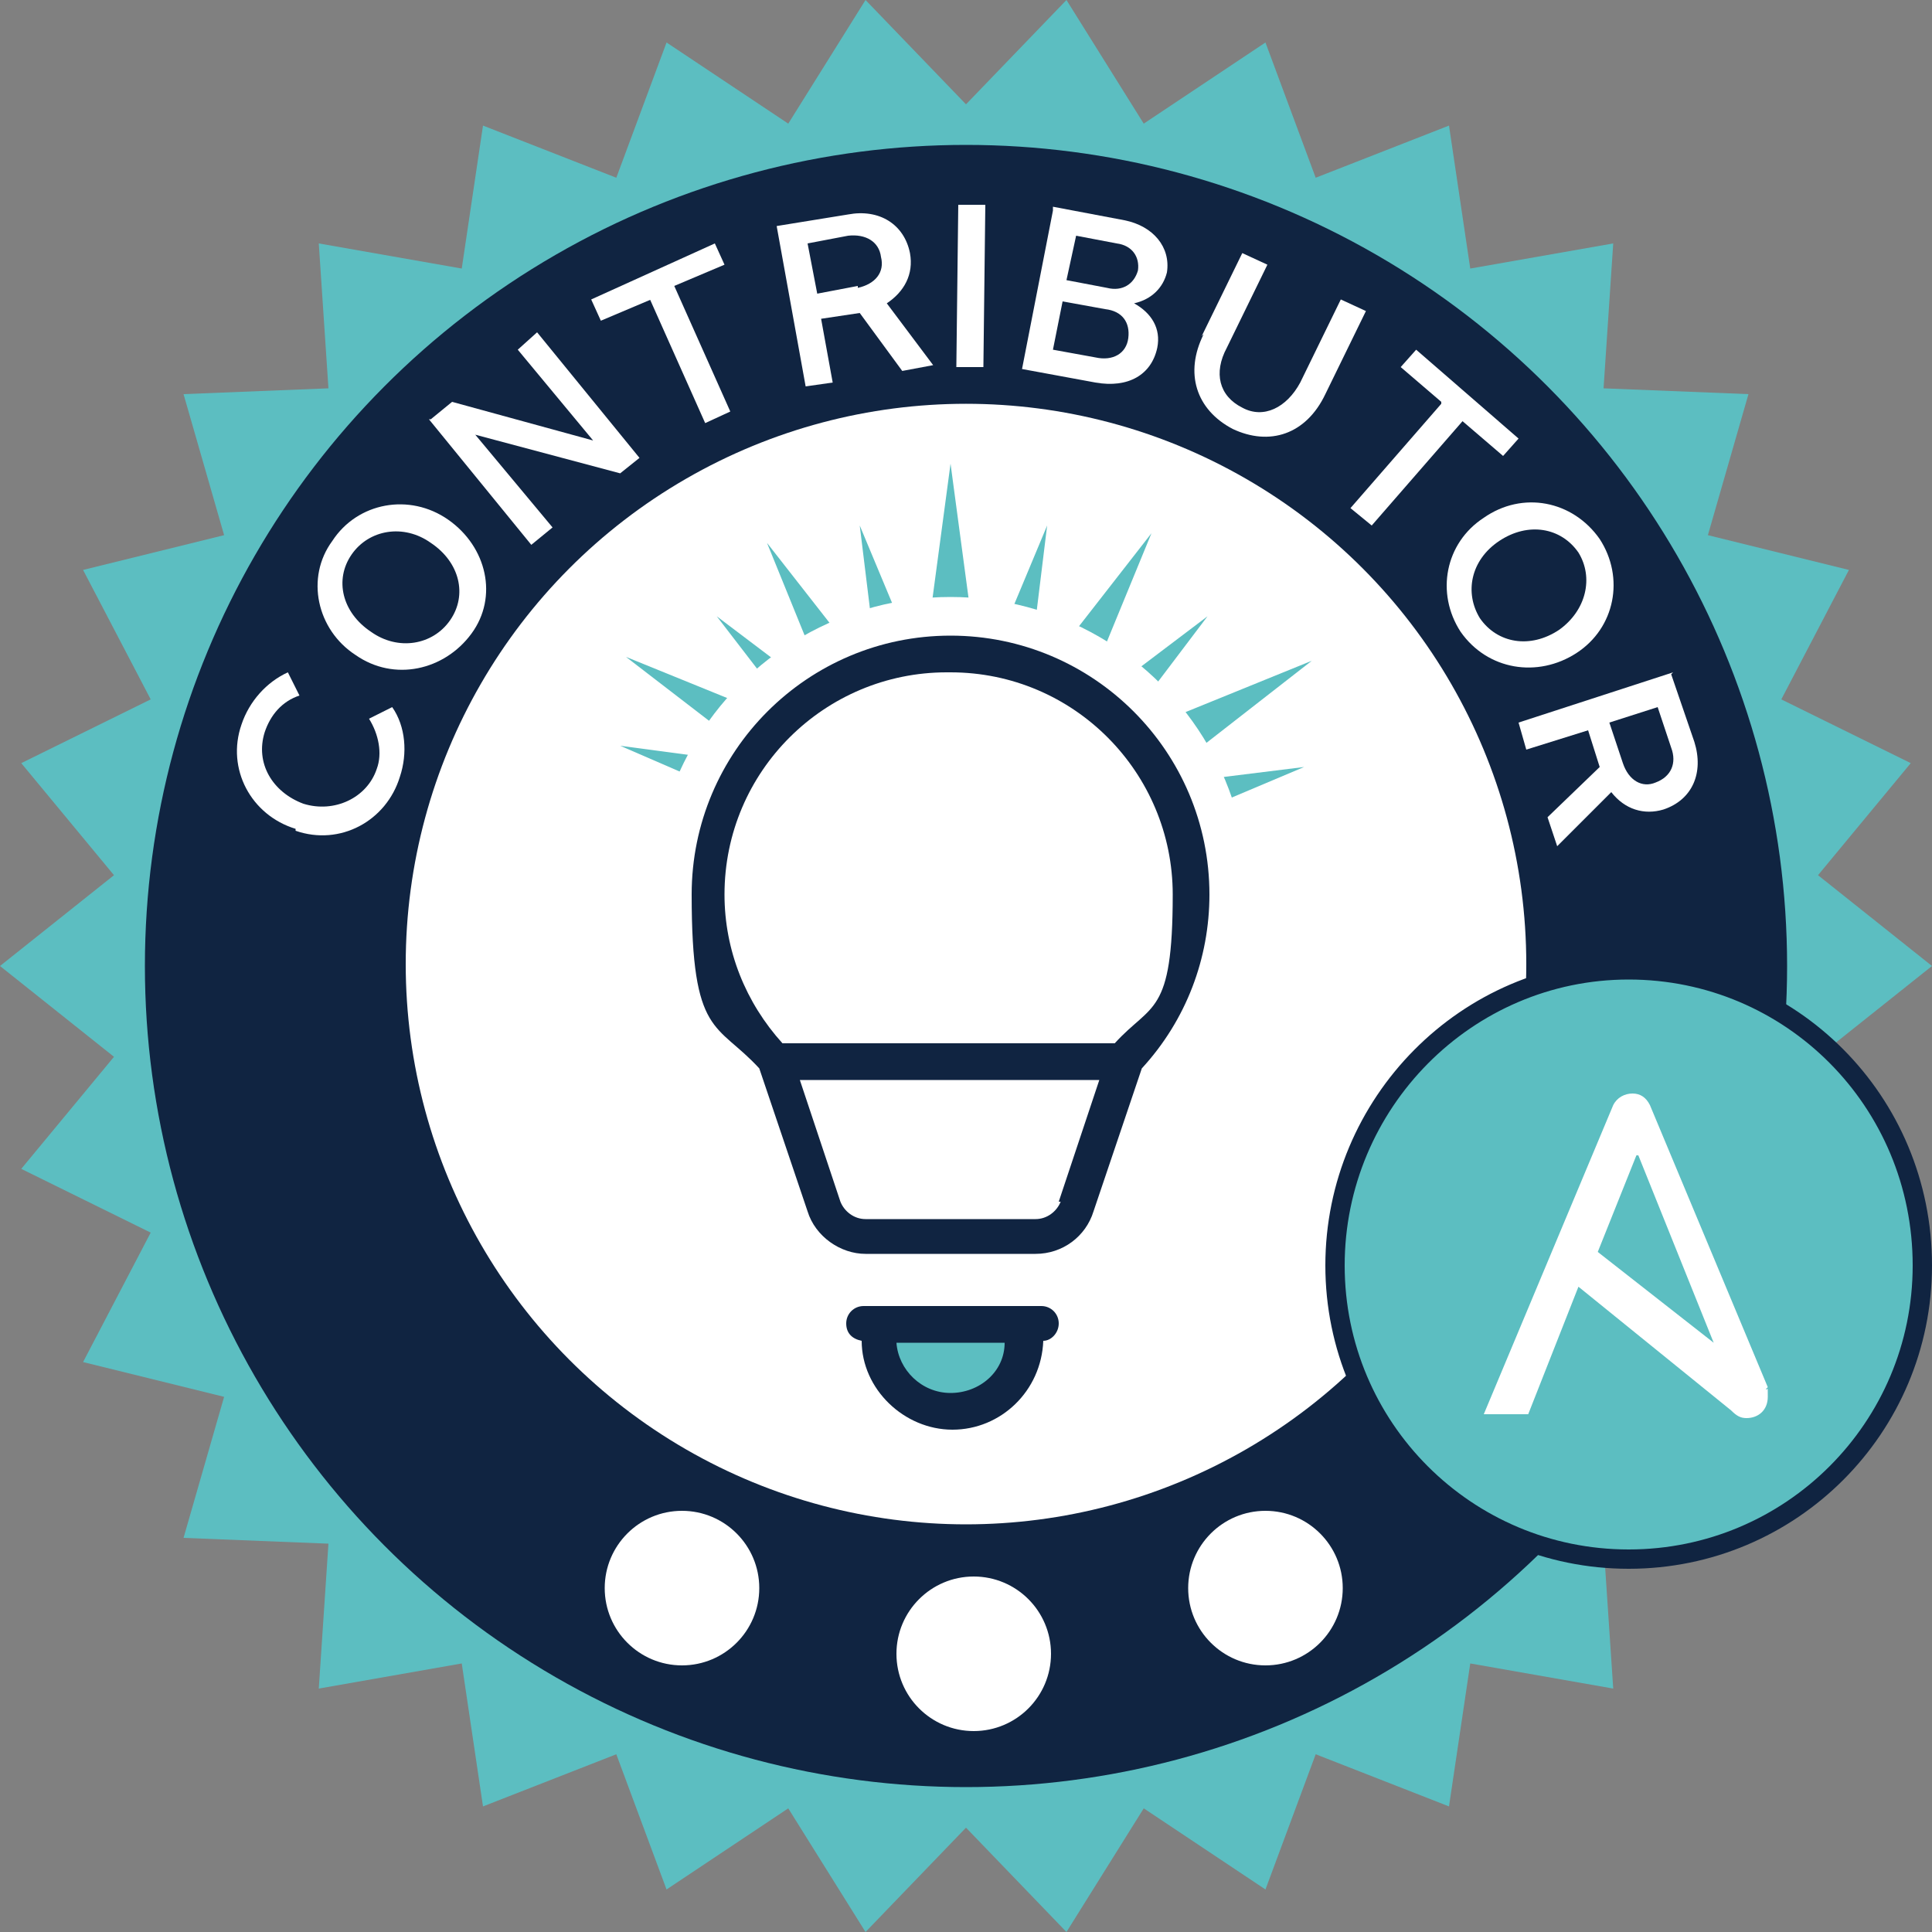 <?xml version="1.0" encoding="UTF-8"?>
<svg id="Layer_1" data-name="Layer 1" xmlns="http://www.w3.org/2000/svg" version="1.1" viewBox="0 0 100 100">
  <rect x="0" y="0" width="100" height="100" fill="#808080" stroke="none"/>
  <defs>
    <style>
      .cls-1 {
        fill: #102441;
      }

      .cls-1, .cls-2, .cls-3 {
        stroke-width: 0px;
      }

      .cls-2, .cls-4 {
        fill: #5cbec1;
      }

      .cls-3 {
        fill: #fff;
      }

      .cls-4 {
        stroke: #102441;
        stroke-miterlimit: 10;
      }
    </style>
  </defs>
  <polygon class="cls-2" points="94.1 54.7 100 50 94.1 45.3 98.9 39.5 92.2 36.2 95.7 29.5 88.4 27.7 90.5 20.4 83 20.1 83.5 12.6 76.1 13.9 75 6.5 68.1 9.2 65.5 2.2 59.2 6.4 55.2 0 50 5.4 44.8 0 40.8 6.4 34.5 2.2 31.9 9.2 25 6.5 23.9 13.9 16.5 12.6 17 20.1 9.5 20.4 11.6 27.7 4.3 29.5 7.8 36.2 1.1 39.5 5.9 45.3 0 50 5.9 54.7 1.1 60.5 7.8 63.8 4.3 70.5 11.6 72.3 9.5 79.6 17 79.9 16.5 87.4 23.9 86.1 25 93.5 31.9 90.8 34.5 97.8 40.8 93.6 44.8 100 50 94.6 55.2 100 59.2 93.6 65.5 97.8 68.1 90.8 75 93.5 76.1 86.1 83.5 87.4 83 79.9 90.5 79.6 88.4 72.3 95.7 70.5 92.2 63.8 98.9 60.5 94.1 54.7"/>
  <circle class="cls-1" cx="50" cy="50" r="42.5"/>
  <g>
    <path class="cls-3" d="M15.3,42.9c-2.3-.7-3.6-3.1-2.8-5.4.4-1.2,1.3-2.2,2.4-2.7l.6,1.2c-.9.3-1.5,1-1.8,1.9-.5,1.6.4,3.1,2,3.7,1.6.5,3.3-.3,3.8-1.8.3-.8.1-1.8-.4-2.6l1.2-.6c.7,1,.8,2.4.4,3.6-.7,2.3-3.1,3.6-5.4,2.8Z"/>
    <path class="cls-3" d="M18.4,33.9c-2-1.3-2.6-4-1.2-5.9,1.3-2,4-2.5,6-1.1,2,1.4,2.6,4,1.2,5.9s-4,2.5-6,1.1ZM22.3,28.1c-1.4-1-3.2-.7-4.1.6-.9,1.3-.5,3,1,4,1.4,1,3.2.7,4.1-.6.9-1.3.5-3-1-4Z"/>
    <path class="cls-3" d="M22.3,21.7l1.1-.9,7.3,2-3.9-4.7,1-.9,5.3,6.5-1,.8-7.5-2,4,4.8-1.1.9-5.3-6.5Z"/>
    <path class="cls-3" d="M33.7,15.5l-2.6,1.1-.5-1.1,6.4-2.9.5,1.1-2.6,1.1,2.9,6.5-1.3.6-2.9-6.5Z"/>
    <path class="cls-3" d="M40.2,11.7l3.7-.6c1.6-.3,2.9.5,3.2,2,.2,1.1-.3,2-1.2,2.6l2.4,3.2-1.6.3-2.2-3-2,.3.6,3.3-1.4.2-1.5-8.3ZM44.4,14.9c.9-.2,1.4-.8,1.2-1.6-.1-.8-.8-1.2-1.7-1.1l-2.1.4.5,2.6,2.1-.4Z"/>
    <path class="cls-3" d="M49.6,10.6h1.4s-.1,8.4-.1,8.4h-1.4s.1-8.4.1-8.4Z"/>
    <path class="cls-3" d="M54.5,10.7l3.7.7c1.5.3,2.4,1.4,2.2,2.7-.2.8-.8,1.4-1.7,1.6.9.5,1.4,1.3,1.2,2.3-.3,1.4-1.5,2.1-3.2,1.8l-3.8-.7,1.6-8.2ZM56.7,18.5c.9.2,1.6-.2,1.7-1,.1-.8-.3-1.4-1.2-1.5l-2.2-.4-.5,2.5,2.2.4ZM57.3,14.9c.8.2,1.4-.2,1.6-.9.1-.7-.3-1.3-1.1-1.4l-2.1-.4-.5,2.3,2.1.4Z"/>
    <path class="cls-3" d="M62.2,17.4l2.1-4.3,1.3.6-2.1,4.3c-.7,1.3-.4,2.5.8,3.1,1.1.6,2.3,0,3-1.3l2.1-4.3,1.3.6-2.1,4.3c-1,2.1-2.9,2.7-4.8,1.8-1.9-1-2.5-2.9-1.5-4.9Z"/>
    <path class="cls-3" d="M74.6,20.8l-2.1-1.8.8-.9,5.3,4.6-.8.9-2.1-1.8-4.7,5.4-1.1-.9,4.7-5.4Z"/>
    <path class="cls-3" d="M76.8,26.8c2-1.4,4.6-.9,6,1.1,1.3,2,.8,4.6-1.2,5.9s-4.6.9-6-1.1c-1.3-2-.8-4.6,1.2-5.9ZM80.7,32.6c1.4-1,1.8-2.7,1-4-.9-1.3-2.6-1.6-4.1-.6s-1.8,2.7-1,4c.9,1.3,2.6,1.6,4.1.6Z"/>
    <path class="cls-3" d="M86.5,34.9l1.2,3.5c.5,1.6-.1,3-1.6,3.5-1,.3-2,0-2.7-.9l-2.8,2.8-.5-1.5,2.7-2.6-.6-1.9-3.2,1-.4-1.4,8-2.6ZM84,39.5c.3.9,1,1.3,1.7,1,.8-.3,1.1-1,.8-1.8l-.7-2.1-2.5.8.7,2.1Z"/>
  </g>
  <circle class="cls-3" cx="50" cy="49.9" r="29"/>
  <g>
    <path class="cls-4" d="M99.5,65.5c0,8.4-6.8,15.2-15.2,15.2s-15.2-6.8-15.2-15.2,6.8-15.3,15.2-15.3,15.2,6.8,15.2,15.3"/>
    <path class="cls-3" d="M84.8,59.8l3.9,9.7-6-4.7,2-5ZM91.5,71.8l-6.1-14.6c-.2-.4-.5-.6-.9-.6s-.8.2-1,.6l-6.7,16h2.3l2.6-6.6,7.9,6.4c.3.3.5.4.8.4.6,0,1.1-.4,1.1-1.1s0-.3-.1-.4"/>
  </g>
  <circle class="cls-3" cx="65.5" cy="82.2" r="4"/>
  <circle class="cls-3" cx="50.4" cy="85.6" r="4"/>
  <circle class="cls-3" cx="35.3" cy="82.2" r="4"/>
  <g>
    <polygon class="cls-2" points="45.3 68.7 52.9 68.7 52.4 71.7 49.2 73.3 46.4 71.6 45.3 68.7"/>
    <g>
      <polygon class="cls-2" points="49.2 24 47.9 33.7 50.5 33.7 49.2 24"/>
      <polygon class="cls-2" points="54.2 27.2 50.4 36.3 53 37 54.2 27.2"/>
      <polygon class="cls-2" points="44.5 27.2 48.3 36.3 45.7 37 44.5 27.2"/>
      <polygon class="cls-2" points="59.6 27.6 53.6 35.3 55.9 36.6 59.6 27.6"/>
      <polygon class="cls-2" points="39.7 28.1 45.8 35.9 43.4 37.2 39.7 28.1"/>
      <polygon class="cls-2" points="62.5 31.9 54.7 37.8 56.6 39.7 62.5 31.9"/>
      <polygon class="cls-2" points="37.1 31.9 44.9 37.8 43.1 39.7 37.1 31.9"/>
      <polygon class="cls-2" points="67.9 34.2 58.8 37.9 60.2 40.2 67.9 34.2"/>
      <polygon class="cls-2" points="32.4 34 41.5 37.7 40.2 40 32.4 34"/>
      <polygon class="cls-2" points="67.5 39.7 57.8 40.9 58.5 43.5 67.5 39.7"/>
      <polygon class="cls-2" points="32.1 38.6 41.8 39.9 41.1 42.5 32.1 38.6"/>
    </g>
    <circle class="cls-3" cx="49.2" cy="46.3" r="15.4"/>
    <path class="cls-1" d="M53.7,67.6h-9c-.5,0-.9.4-.9.9s.3.8.8.9c0,2.5,2.2,4.6,4.7,4.6s4.6-2,4.7-4.6c.4,0,.8-.4.8-.9s-.4-.9-.9-.9ZM49.2,72.1c-1.5,0-2.7-1.2-2.8-2.6h5.6c0,1.5-1.3,2.6-2.8,2.6Z"/>
    <path class="cls-1" d="M62.6,46.3c0-7.4-6-13.4-13.4-13.4s-13.4,6-13.4,13.4,1.3,6.6,3.5,9l2.5,7.4c.4,1.3,1.7,2.2,3,2.2h8.8c1.4,0,2.6-.9,3-2.2l2.5-7.4c2.3-2.5,3.5-5.7,3.5-9ZM49.2,34.8c6.4,0,11.5,5.2,11.5,11.5s-1.1,5.6-3,7.7h-17.2c-1.9-2.1-3-4.8-3-7.7,0-6.4,5.2-11.5,11.5-11.5ZM54.9,62.2c-.2.5-.7.9-1.3.9h-8.8c-.6,0-1.1-.4-1.3-.9l-2.1-6.3h15.5l-2.1,6.3Z"/>
  </g>
</svg>